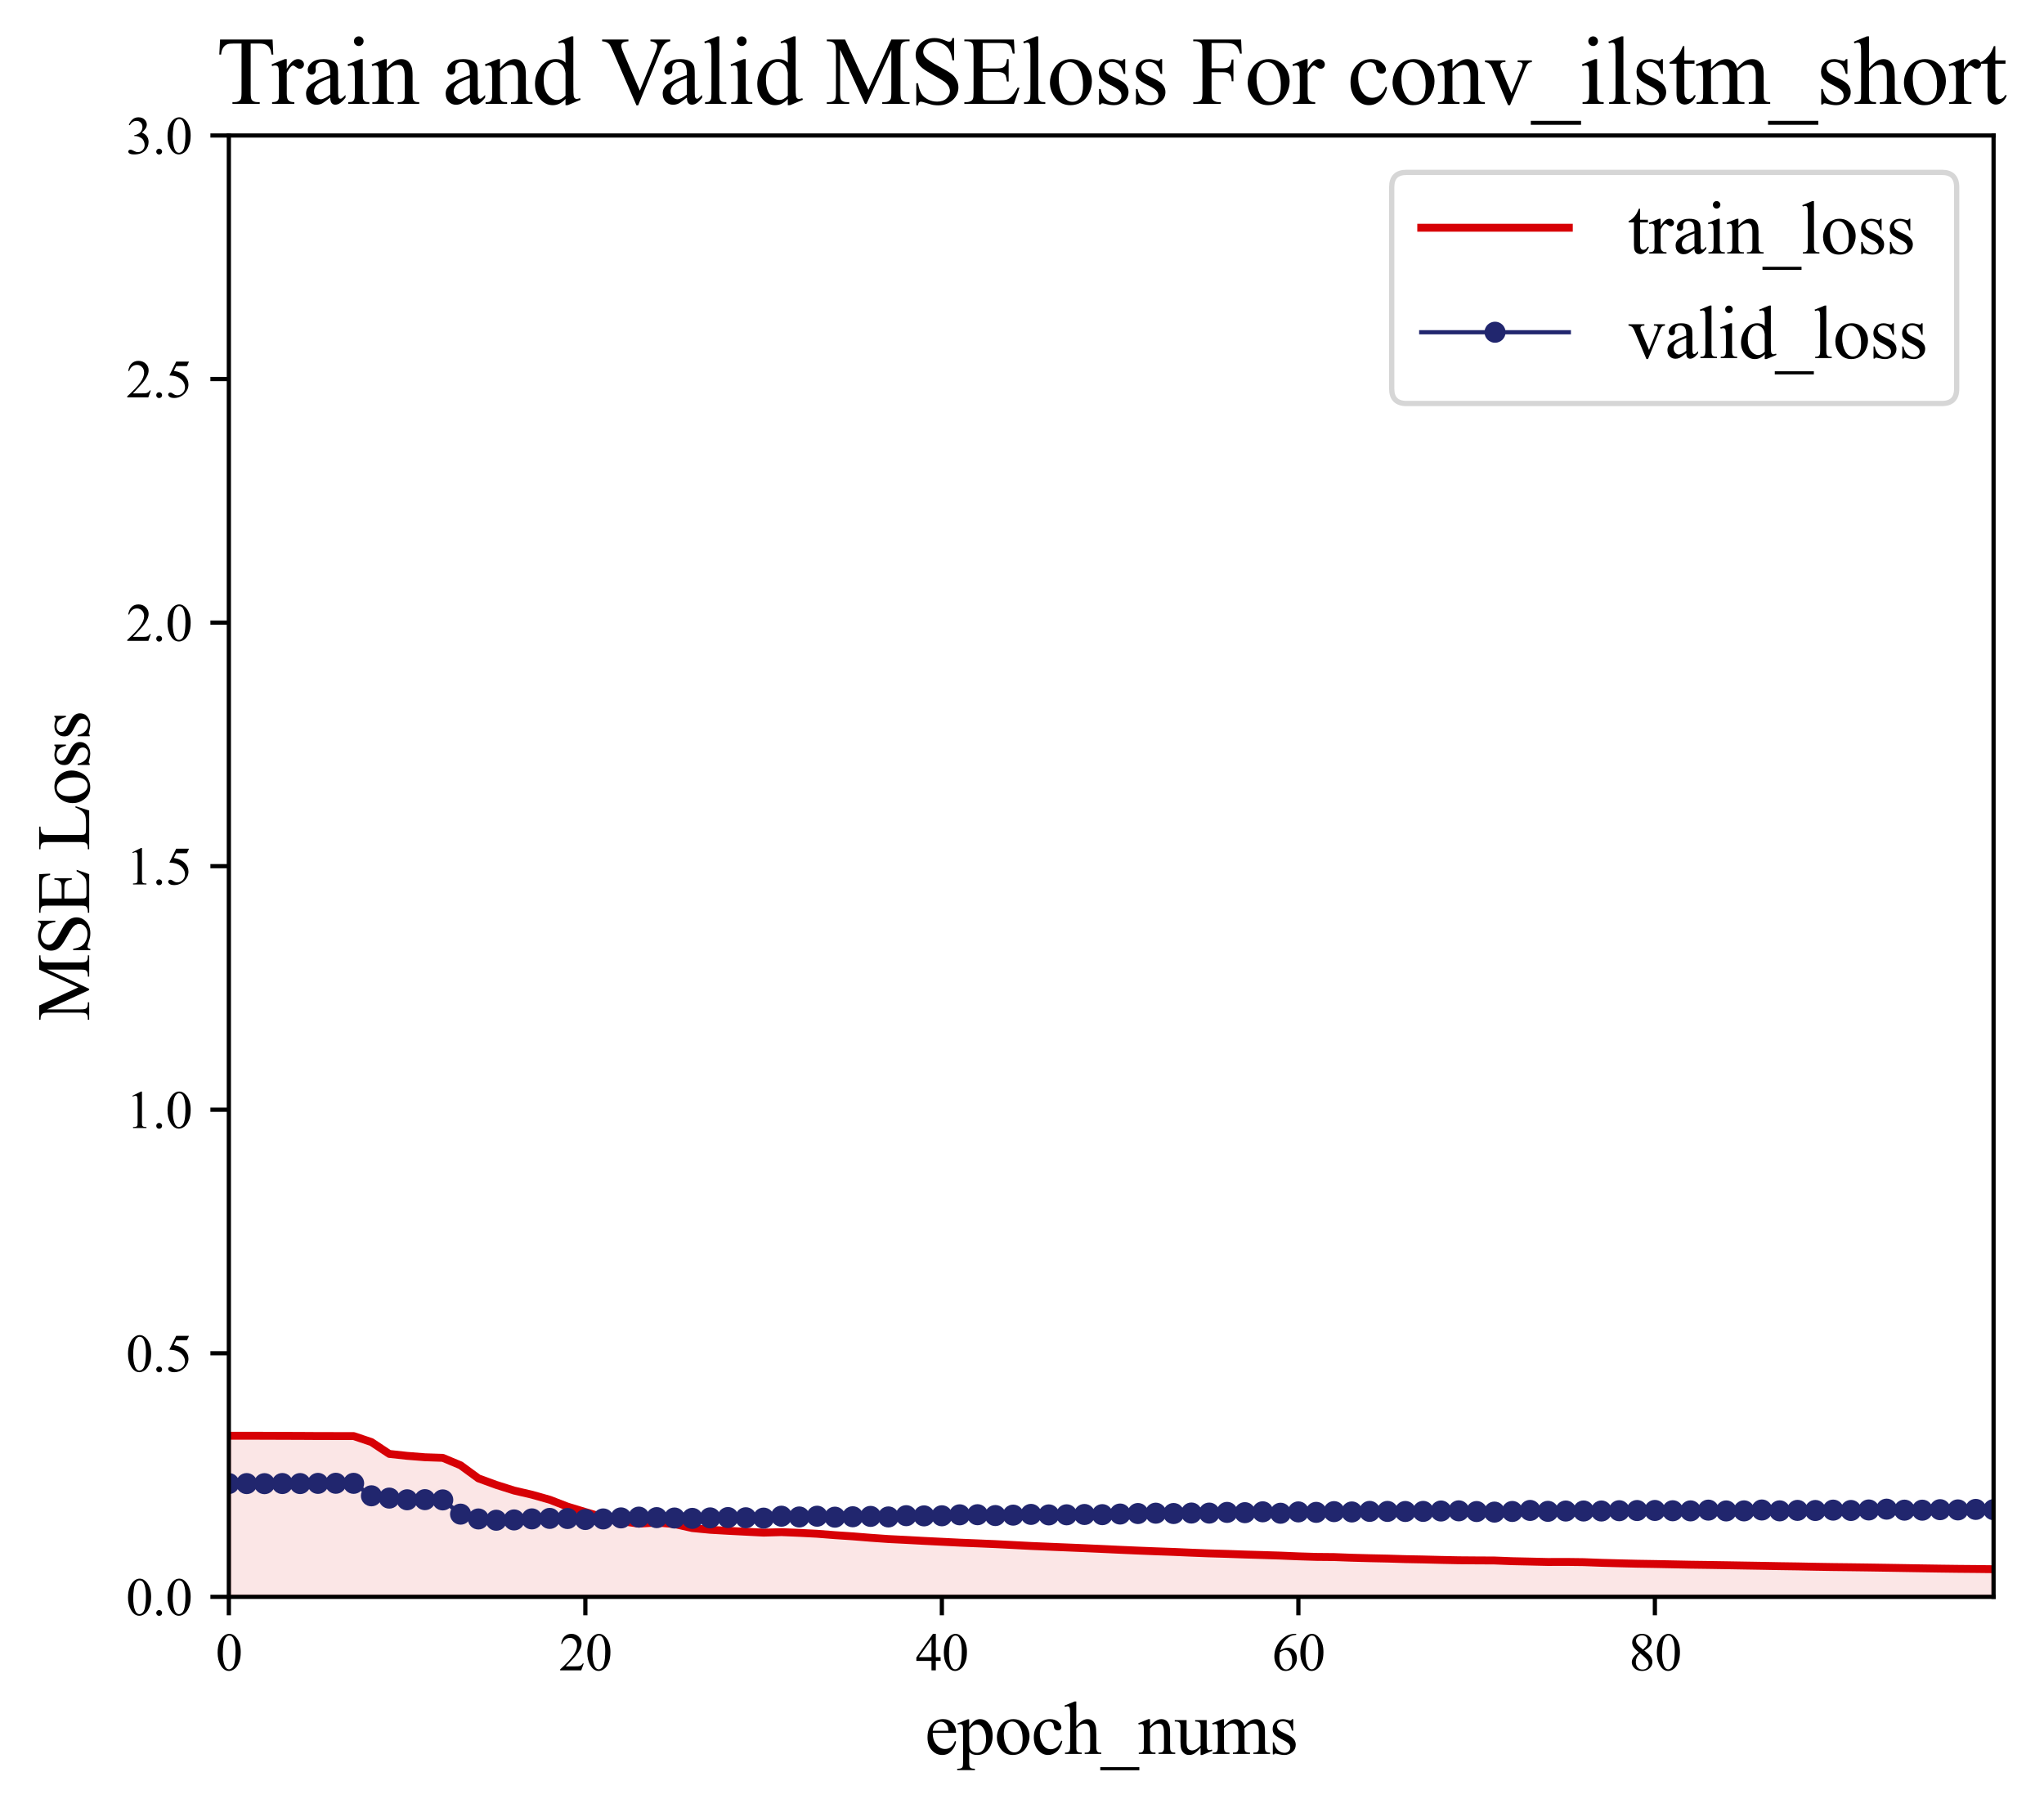 <?xml version="1.0" encoding="utf-8" standalone="no"?>
<!DOCTYPE svg PUBLIC "-//W3C//DTD SVG 1.1//EN"
  "http://www.w3.org/Graphics/SVG/1.1/DTD/svg11.dtd">
<svg xmlns:xlink="http://www.w3.org/1999/xlink" width="387.784pt" height="342.924pt" viewBox="0 0 387.784 342.924" xmlns="http://www.w3.org/2000/svg" version="1.1">
 <defs>
  <style type="text/css">*{stroke-linejoin: round; stroke-linecap: butt}</style>
 </defs>
 <g id="figure_1">
  <g id="patch_1">
   <path d="M 0 342.924 
L 387.784 342.924 
L 387.784 0 
L 0 0 
z
" style="fill: #ffffff"/>
  </g>
  <g id="axes_1">
   <g id="patch_2">
    <path d="M 43.416 302.899 
L 378.216 302.899 
L 378.216 25.699 
L 43.416 25.699 
z
" style="fill: #ffffff"/>
   </g>
   <g id="PolyCollection_1">
    <defs>
     <path id="m33c2ff33ad" d="M 43.416 -40.025 
L 43.416 -70.582 
L 46.798 -70.579 
L 50.18 -70.575 
L 53.561 -70.56 
L 56.943 -70.55 
L 60.325 -70.528 
L 63.707 -70.523 
L 67.089 -70.52 
L 70.47 -69.381 
L 73.852 -67.134 
L 77.234 -66.768 
L 80.616 -66.502 
L 83.998 -66.388 
L 87.38 -64.973 
L 90.761 -62.495 
L 94.143 -61.259 
L 97.525 -60.185 
L 100.907 -59.401 
L 104.289 -58.445 
L 107.67 -57.136 
L 111.052 -56.108 
L 114.434 -55.114 
L 117.816 -54.39 
L 121.198 -53.902 
L 124.58 -54.12 
L 127.961 -53.825 
L 131.343 -53.067 
L 134.725 -52.743 
L 138.107 -52.548 
L 141.489 -52.374 
L 144.87 -52.202 
L 148.252 -52.298 
L 151.634 -52.159 
L 155.016 -51.988 
L 158.398 -51.723 
L 161.78 -51.499 
L 165.161 -51.227 
L 168.543 -50.987 
L 171.925 -50.817 
L 175.307 -50.635 
L 178.689 -50.468 
L 182.07 -50.302 
L 185.452 -50.166 
L 188.834 -50.021 
L 192.216 -49.85 
L 195.598 -49.673 
L 198.98 -49.532 
L 202.361 -49.394 
L 205.743 -49.253 
L 209.125 -49.103 
L 212.507 -48.944 
L 215.889 -48.795 
L 219.27 -48.663 
L 222.652 -48.543 
L 226.034 -48.396 
L 229.416 -48.264 
L 232.798 -48.168 
L 236.18 -48.05 
L 239.561 -47.952 
L 242.943 -47.845 
L 246.325 -47.704 
L 249.707 -47.598 
L 253.089 -47.567 
L 256.47 -47.439 
L 259.852 -47.35 
L 263.234 -47.28 
L 266.616 -47.175 
L 269.998 -47.111 
L 273.38 -47.028 
L 276.761 -46.96 
L 280.143 -46.934 
L 283.525 -46.916 
L 286.907 -46.785 
L 290.289 -46.713 
L 293.67 -46.634 
L 297.052 -46.646 
L 300.434 -46.604 
L 303.816 -46.475 
L 307.198 -46.384 
L 310.58 -46.305 
L 313.961 -46.25 
L 317.343 -46.186 
L 320.725 -46.118 
L 324.107 -46.073 
L 327.489 -46.02 
L 330.87 -45.962 
L 334.252 -45.907 
L 337.634 -45.843 
L 341.016 -45.795 
L 344.398 -45.728 
L 347.78 -45.674 
L 351.161 -45.636 
L 354.543 -45.589 
L 357.925 -45.538 
L 361.307 -45.483 
L 364.689 -45.427 
L 368.07 -45.377 
L 371.452 -45.333 
L 374.834 -45.303 
L 378.216 -45.264 
L 378.216 -40.025 
L 378.216 -40.025 
L 374.834 -40.025 
L 371.452 -40.025 
L 368.07 -40.025 
L 364.689 -40.025 
L 361.307 -40.025 
L 357.925 -40.025 
L 354.543 -40.025 
L 351.161 -40.025 
L 347.78 -40.025 
L 344.398 -40.025 
L 341.016 -40.025 
L 337.634 -40.025 
L 334.252 -40.025 
L 330.87 -40.025 
L 327.489 -40.025 
L 324.107 -40.025 
L 320.725 -40.025 
L 317.343 -40.025 
L 313.961 -40.025 
L 310.58 -40.025 
L 307.198 -40.025 
L 303.816 -40.025 
L 300.434 -40.025 
L 297.052 -40.025 
L 293.67 -40.025 
L 290.289 -40.025 
L 286.907 -40.025 
L 283.525 -40.025 
L 280.143 -40.025 
L 276.761 -40.025 
L 273.38 -40.025 
L 269.998 -40.025 
L 266.616 -40.025 
L 263.234 -40.025 
L 259.852 -40.025 
L 256.47 -40.025 
L 253.089 -40.025 
L 249.707 -40.025 
L 246.325 -40.025 
L 242.943 -40.025 
L 239.561 -40.025 
L 236.18 -40.025 
L 232.798 -40.025 
L 229.416 -40.025 
L 226.034 -40.025 
L 222.652 -40.025 
L 219.27 -40.025 
L 215.889 -40.025 
L 212.507 -40.025 
L 209.125 -40.025 
L 205.743 -40.025 
L 202.361 -40.025 
L 198.98 -40.025 
L 195.598 -40.025 
L 192.216 -40.025 
L 188.834 -40.025 
L 185.452 -40.025 
L 182.07 -40.025 
L 178.689 -40.025 
L 175.307 -40.025 
L 171.925 -40.025 
L 168.543 -40.025 
L 165.161 -40.025 
L 161.78 -40.025 
L 158.398 -40.025 
L 155.016 -40.025 
L 151.634 -40.025 
L 148.252 -40.025 
L 144.87 -40.025 
L 141.489 -40.025 
L 138.107 -40.025 
L 134.725 -40.025 
L 131.343 -40.025 
L 127.961 -40.025 
L 124.58 -40.025 
L 121.198 -40.025 
L 117.816 -40.025 
L 114.434 -40.025 
L 111.052 -40.025 
L 107.67 -40.025 
L 104.289 -40.025 
L 100.907 -40.025 
L 97.525 -40.025 
L 94.143 -40.025 
L 90.761 -40.025 
L 87.38 -40.025 
L 83.998 -40.025 
L 80.616 -40.025 
L 77.234 -40.025 
L 73.852 -40.025 
L 70.47 -40.025 
L 67.089 -40.025 
L 63.707 -40.025 
L 60.325 -40.025 
L 56.943 -40.025 
L 53.561 -40.025 
L 50.18 -40.025 
L 46.798 -40.025 
L 43.416 -40.025 
z
" style="stroke: #d70005; stroke-opacity: 0.1"/>
    </defs>
    <g clip-path="url(#pdba75ee587)">
     <use xlink:href="#m33c2ff33ad" x="0" y="342.924" style="fill: #d70005; fill-opacity: 0.1; stroke: #d70005; stroke-opacity: 0.1"/>
    </g>
   </g>
   <g id="matplotlib.axis_1">
    <g id="xtick_1">
     <g id="line2d_1">
      <defs>
       <path id="m67297533e6" d="M 0 0 
L 0 3.5 
" style="stroke: #000000; stroke-width: 0.8"/>
      </defs>
      <g>
       <use xlink:href="#m67297533e6" x="43.416" y="302.899" style="stroke: #000000; stroke-width: 0.8"/>
      </g>
     </g>
     <g id="text_1">
      <!-- 0 -->
      <g transform="translate(40.916 316.842) scale(0.1 -0.1)">
       <defs>
        <path id="TimesNewRomanPSMT-30" d="M 231 2094 
Q 231 2819 450 3342 
Q 669 3866 1031 4122 
Q 1313 4325 1613 4325 
Q 2100 4325 2488 3828 
Q 2972 3213 2972 2159 
Q 2972 1422 2759 906 
Q 2547 391 2217 158 
Q 1888 -75 1581 -75 
Q 975 -75 572 641 
Q 231 1244 231 2094 
z
M 844 2016 
Q 844 1141 1059 588 
Q 1238 122 1591 122 
Q 1759 122 1940 273 
Q 2122 425 2216 781 
Q 2359 1319 2359 2297 
Q 2359 3022 2209 3506 
Q 2097 3866 1919 4016 
Q 1791 4119 1609 4119 
Q 1397 4119 1231 3928 
Q 1006 3669 925 3112 
Q 844 2556 844 2016 
z
" transform="scale(0.016)"/>
       </defs>
       <use xlink:href="#TimesNewRomanPSMT-30"/>
      </g>
     </g>
    </g>
    <g id="xtick_2">
     <g id="line2d_2">
      <g>
       <use xlink:href="#m67297533e6" x="111.052" y="302.899" style="stroke: #000000; stroke-width: 0.8"/>
      </g>
     </g>
     <g id="text_2">
      <!-- 20 -->
      <g transform="translate(106.052 316.842) scale(0.1 -0.1)">
       <defs>
        <path id="TimesNewRomanPSMT-32" d="M 2934 816 
L 2638 0 
L 138 0 
L 138 116 
Q 1241 1122 1691 1759 
Q 2141 2397 2141 2925 
Q 2141 3328 1894 3587 
Q 1647 3847 1303 3847 
Q 991 3847 742 3664 
Q 494 3481 375 3128 
L 259 3128 
Q 338 3706 661 4015 
Q 984 4325 1469 4325 
Q 1984 4325 2329 3994 
Q 2675 3663 2675 3213 
Q 2675 2891 2525 2569 
Q 2294 2063 1775 1497 
Q 997 647 803 472 
L 1909 472 
Q 2247 472 2383 497 
Q 2519 522 2628 598 
Q 2738 675 2819 816 
L 2934 816 
z
" transform="scale(0.016)"/>
       </defs>
       <use xlink:href="#TimesNewRomanPSMT-32"/>
       <use xlink:href="#TimesNewRomanPSMT-30" x="50"/>
      </g>
     </g>
    </g>
    <g id="xtick_3">
     <g id="line2d_3">
      <g>
       <use xlink:href="#m67297533e6" x="178.689" y="302.899" style="stroke: #000000; stroke-width: 0.8"/>
      </g>
     </g>
     <g id="text_3">
      <!-- 40 -->
      <g transform="translate(173.689 316.842) scale(0.1 -0.1)">
       <defs>
        <path id="TimesNewRomanPSMT-34" d="M 2978 1563 
L 2978 1119 
L 2409 1119 
L 2409 0 
L 1894 0 
L 1894 1119 
L 100 1119 
L 100 1519 
L 2066 4325 
L 2409 4325 
L 2409 1563 
L 2978 1563 
z
M 1894 1563 
L 1894 3666 
L 406 1563 
L 1894 1563 
z
" transform="scale(0.016)"/>
       </defs>
       <use xlink:href="#TimesNewRomanPSMT-34"/>
       <use xlink:href="#TimesNewRomanPSMT-30" x="50"/>
      </g>
     </g>
    </g>
    <g id="xtick_4">
     <g id="line2d_4">
      <g>
       <use xlink:href="#m67297533e6" x="246.325" y="302.899" style="stroke: #000000; stroke-width: 0.8"/>
      </g>
     </g>
     <g id="text_4">
      <!-- 60 -->
      <g transform="translate(241.325 316.842) scale(0.1 -0.1)">
       <defs>
        <path id="TimesNewRomanPSMT-36" d="M 2869 4325 
L 2869 4209 
Q 2456 4169 2195 4045 
Q 1934 3922 1679 3669 
Q 1425 3416 1258 3105 
Q 1091 2794 978 2366 
Q 1428 2675 1881 2675 
Q 2316 2675 2634 2325 
Q 2953 1975 2953 1425 
Q 2953 894 2631 456 
Q 2244 -75 1606 -75 
Q 1172 -75 869 213 
Q 275 772 275 1663 
Q 275 2231 503 2743 
Q 731 3256 1154 3653 
Q 1578 4050 1965 4187 
Q 2353 4325 2688 4325 
L 2869 4325 
z
M 925 2138 
Q 869 1716 869 1456 
Q 869 1156 980 804 
Q 1091 453 1309 247 
Q 1469 100 1697 100 
Q 1969 100 2183 356 
Q 2397 613 2397 1088 
Q 2397 1622 2184 2012 
Q 1972 2403 1581 2403 
Q 1463 2403 1327 2353 
Q 1191 2303 925 2138 
z
" transform="scale(0.016)"/>
       </defs>
       <use xlink:href="#TimesNewRomanPSMT-36"/>
       <use xlink:href="#TimesNewRomanPSMT-30" x="50"/>
      </g>
     </g>
    </g>
    <g id="xtick_5">
     <g id="line2d_5">
      <g>
       <use xlink:href="#m67297533e6" x="313.961" y="302.899" style="stroke: #000000; stroke-width: 0.8"/>
      </g>
     </g>
     <g id="text_5">
      <!-- 80 -->
      <g transform="translate(308.961 316.842) scale(0.1 -0.1)">
       <defs>
        <path id="TimesNewRomanPSMT-38" d="M 1228 2134 
Q 725 2547 579 2797 
Q 434 3047 434 3316 
Q 434 3728 753 4026 
Q 1072 4325 1600 4325 
Q 2113 4325 2425 4047 
Q 2738 3769 2738 3413 
Q 2738 3175 2569 2928 
Q 2400 2681 1866 2347 
Q 2416 1922 2594 1678 
Q 2831 1359 2831 1006 
Q 2831 559 2490 242 
Q 2150 -75 1597 -75 
Q 994 -75 656 303 
Q 388 606 388 966 
Q 388 1247 577 1523 
Q 766 1800 1228 2134 
z
M 1719 2469 
Q 2094 2806 2194 3001 
Q 2294 3197 2294 3444 
Q 2294 3772 2109 3958 
Q 1925 4144 1606 4144 
Q 1288 4144 1088 3959 
Q 888 3775 888 3528 
Q 888 3366 970 3203 
Q 1053 3041 1206 2894 
L 1719 2469 
z
M 1375 2016 
Q 1116 1797 991 1539 
Q 866 1281 866 981 
Q 866 578 1086 336 
Q 1306 94 1647 94 
Q 1984 94 2187 284 
Q 2391 475 2391 747 
Q 2391 972 2272 1150 
Q 2050 1481 1375 2016 
z
" transform="scale(0.016)"/>
       </defs>
       <use xlink:href="#TimesNewRomanPSMT-38"/>
       <use xlink:href="#TimesNewRomanPSMT-30" x="50"/>
      </g>
     </g>
    </g>
    <g id="text_6">
     <!-- epoch_nums -->
     <g transform="translate(175.432 332.703) scale(0.14 -0.14)">
      <defs>
       <path id="TimesNewRomanPSMT-65" d="M 681 1784 
Q 678 1147 991 784 
Q 1303 422 1725 422 
Q 2006 422 2214 576 
Q 2422 731 2563 1106 
L 2659 1044 
Q 2594 616 2278 264 
Q 1963 -88 1488 -88 
Q 972 -88 605 314 
Q 238 716 238 1394 
Q 238 2128 614 2539 
Q 991 2950 1559 2950 
Q 2041 2950 2350 2633 
Q 2659 2316 2659 1784 
L 681 1784 
z
M 681 1966 
L 2006 1966 
Q 1991 2241 1941 2353 
Q 1863 2528 1708 2628 
Q 1553 2728 1384 2728 
Q 1125 2728 920 2526 
Q 716 2325 681 1966 
z
" transform="scale(0.016)"/>
       <path id="TimesNewRomanPSMT-70" d="M -6 2578 
L 875 2934 
L 994 2934 
L 994 2266 
Q 1216 2644 1439 2795 
Q 1663 2947 1909 2947 
Q 2341 2947 2628 2609 
Q 2981 2197 2981 1534 
Q 2981 794 2556 309 
Q 2206 -88 1675 -88 
Q 1444 -88 1275 -22 
Q 1150 25 994 166 
L 994 -706 
Q 994 -1000 1030 -1079 
Q 1066 -1159 1155 -1206 
Q 1244 -1253 1478 -1253 
L 1478 -1369 
L -22 -1369 
L -22 -1253 
L 56 -1253 
Q 228 -1256 350 -1188 
Q 409 -1153 442 -1076 
Q 475 -1000 475 -688 
L 475 2019 
Q 475 2297 450 2372 
Q 425 2447 370 2484 
Q 316 2522 222 2522 
Q 147 2522 31 2478 
L -6 2578 
z
M 994 2081 
L 994 1013 
Q 994 666 1022 556 
Q 1066 375 1236 237 
Q 1406 100 1666 100 
Q 1978 100 2172 344 
Q 2425 663 2425 1241 
Q 2425 1897 2138 2250 
Q 1938 2494 1663 2494 
Q 1513 2494 1366 2419 
Q 1253 2363 994 2081 
z
" transform="scale(0.016)"/>
       <path id="TimesNewRomanPSMT-6f" d="M 1600 2947 
Q 2250 2947 2644 2453 
Q 2978 2031 2978 1484 
Q 2978 1100 2793 706 
Q 2609 313 2286 112 
Q 1963 -88 1566 -88 
Q 919 -88 538 428 
Q 216 863 216 1403 
Q 216 1797 411 2186 
Q 606 2575 925 2761 
Q 1244 2947 1600 2947 
z
M 1503 2744 
Q 1338 2744 1170 2645 
Q 1003 2547 900 2300 
Q 797 2053 797 1666 
Q 797 1041 1045 587 
Q 1294 134 1700 134 
Q 2003 134 2200 384 
Q 2397 634 2397 1244 
Q 2397 2006 2069 2444 
Q 1847 2744 1503 2744 
z
" transform="scale(0.016)"/>
       <path id="TimesNewRomanPSMT-63" d="M 2631 1088 
Q 2516 522 2178 217 
Q 1841 -88 1431 -88 
Q 944 -88 581 321 
Q 219 731 219 1428 
Q 219 2103 620 2525 
Q 1022 2947 1584 2947 
Q 2006 2947 2278 2723 
Q 2550 2500 2550 2259 
Q 2550 2141 2473 2067 
Q 2397 1994 2259 1994 
Q 2075 1994 1981 2113 
Q 1928 2178 1911 2362 
Q 1894 2547 1784 2644 
Q 1675 2738 1481 2738 
Q 1169 2738 978 2506 
Q 725 2200 725 1697 
Q 725 1184 976 792 
Q 1228 400 1656 400 
Q 1963 400 2206 609 
Q 2378 753 2541 1131 
L 2631 1088 
z
" transform="scale(0.016)"/>
       <path id="TimesNewRomanPSMT-68" d="M 1041 4444 
L 1041 2350 
Q 1388 2731 1591 2839 
Q 1794 2947 1997 2947 
Q 2241 2947 2416 2812 
Q 2591 2678 2675 2391 
Q 2734 2191 2734 1659 
L 2734 647 
Q 2734 375 2778 275 
Q 2809 200 2884 156 
Q 2959 113 3159 113 
L 3159 0 
L 1753 0 
L 1753 113 
L 1819 113 
Q 2019 113 2097 173 
Q 2175 234 2206 353 
Q 2216 403 2216 647 
L 2216 1659 
Q 2216 2128 2167 2275 
Q 2119 2422 2012 2495 
Q 1906 2569 1756 2569 
Q 1603 2569 1437 2487 
Q 1272 2406 1041 2159 
L 1041 647 
Q 1041 353 1073 281 
Q 1106 209 1195 161 
Q 1284 113 1503 113 
L 1503 0 
L 84 0 
L 84 113 
Q 275 113 384 172 
Q 447 203 484 290 
Q 522 378 522 647 
L 522 3238 
Q 522 3728 498 3840 
Q 475 3953 426 3993 
Q 378 4034 297 4034 
Q 231 4034 84 3984 
L 41 4094 
L 897 4444 
L 1041 4444 
z
" transform="scale(0.016)"/>
       <path id="TimesNewRomanPSMT-5f" d="M 3256 -1381 
L -53 -1381 
L -53 -1119 
L 3256 -1119 
L 3256 -1381 
z
" transform="scale(0.016)"/>
       <path id="TimesNewRomanPSMT-6e" d="M 1034 2341 
Q 1538 2947 1994 2947 
Q 2228 2947 2397 2830 
Q 2566 2713 2666 2444 
Q 2734 2256 2734 1869 
L 2734 647 
Q 2734 375 2778 278 
Q 2813 200 2889 156 
Q 2966 113 3172 113 
L 3172 0 
L 1756 0 
L 1756 113 
L 1816 113 
Q 2016 113 2095 173 
Q 2175 234 2206 353 
Q 2219 400 2219 647 
L 2219 1819 
Q 2219 2209 2117 2386 
Q 2016 2563 1775 2563 
Q 1403 2563 1034 2156 
L 1034 647 
Q 1034 356 1069 288 
Q 1113 197 1189 155 
Q 1266 113 1500 113 
L 1500 0 
L 84 0 
L 84 113 
L 147 113 
Q 366 113 442 223 
Q 519 334 519 647 
L 519 1709 
Q 519 2225 495 2337 
Q 472 2450 423 2490 
Q 375 2531 294 2531 
Q 206 2531 84 2484 
L 38 2597 
L 900 2947 
L 1034 2947 
L 1034 2341 
z
" transform="scale(0.016)"/>
       <path id="TimesNewRomanPSMT-75" d="M 2709 2863 
L 2709 1128 
Q 2709 631 2732 520 
Q 2756 409 2807 365 
Q 2859 322 2928 322 
Q 3025 322 3147 375 
L 3191 266 
L 2334 -88 
L 2194 -88 
L 2194 519 
Q 1825 119 1631 15 
Q 1438 -88 1222 -88 
Q 981 -88 804 51 
Q 628 191 559 409 
Q 491 628 491 1028 
L 491 2306 
Q 491 2509 447 2587 
Q 403 2666 317 2708 
Q 231 2750 6 2747 
L 6 2863 
L 1009 2863 
L 1009 947 
Q 1009 547 1148 422 
Q 1288 297 1484 297 
Q 1619 297 1789 381 
Q 1959 466 2194 703 
L 2194 2325 
Q 2194 2569 2105 2655 
Q 2016 2741 1734 2747 
L 1734 2863 
L 2709 2863 
z
" transform="scale(0.016)"/>
       <path id="TimesNewRomanPSMT-6d" d="M 1050 2338 
Q 1363 2650 1419 2697 
Q 1559 2816 1721 2881 
Q 1884 2947 2044 2947 
Q 2313 2947 2506 2790 
Q 2700 2634 2766 2338 
Q 3088 2713 3309 2830 
Q 3531 2947 3766 2947 
Q 3994 2947 4170 2830 
Q 4347 2713 4450 2447 
Q 4519 2266 4519 1878 
L 4519 647 
Q 4519 378 4559 278 
Q 4591 209 4675 161 
Q 4759 113 4950 113 
L 4950 0 
L 3538 0 
L 3538 113 
L 3597 113 
Q 3781 113 3884 184 
Q 3956 234 3988 344 
Q 4000 397 4000 647 
L 4000 1878 
Q 4000 2228 3916 2372 
Q 3794 2572 3525 2572 
Q 3359 2572 3192 2489 
Q 3025 2406 2788 2181 
L 2781 2147 
L 2788 2013 
L 2788 647 
Q 2788 353 2820 281 
Q 2853 209 2943 161 
Q 3034 113 3253 113 
L 3253 0 
L 1806 0 
L 1806 113 
Q 2044 113 2133 169 
Q 2222 225 2256 338 
Q 2272 391 2272 647 
L 2272 1878 
Q 2272 2228 2169 2381 
Q 2031 2581 1784 2581 
Q 1616 2581 1450 2491 
Q 1191 2353 1050 2181 
L 1050 647 
Q 1050 366 1089 281 
Q 1128 197 1204 155 
Q 1281 113 1516 113 
L 1516 0 
L 100 0 
L 100 113 
Q 297 113 375 155 
Q 453 197 493 289 
Q 534 381 534 647 
L 534 1741 
Q 534 2213 506 2350 
Q 484 2453 437 2492 
Q 391 2531 309 2531 
Q 222 2531 100 2484 
L 53 2597 
L 916 2947 
L 1050 2947 
L 1050 2338 
z
" transform="scale(0.016)"/>
       <path id="TimesNewRomanPSMT-73" d="M 2050 2947 
L 2050 1972 
L 1947 1972 
Q 1828 2431 1642 2597 
Q 1456 2763 1169 2763 
Q 950 2763 815 2647 
Q 681 2531 681 2391 
Q 681 2216 781 2091 
Q 878 1963 1175 1819 
L 1631 1597 
Q 2266 1288 2266 781 
Q 2266 391 1970 151 
Q 1675 -88 1309 -88 
Q 1047 -88 709 6 
Q 606 38 541 38 
Q 469 38 428 -44 
L 325 -44 
L 325 978 
L 428 978 
Q 516 541 762 319 
Q 1009 97 1316 97 
Q 1531 97 1667 223 
Q 1803 350 1803 528 
Q 1803 744 1651 891 
Q 1500 1038 1047 1263 
Q 594 1488 453 1669 
Q 313 1847 313 2119 
Q 313 2472 555 2709 
Q 797 2947 1181 2947 
Q 1350 2947 1591 2875 
Q 1750 2828 1803 2828 
Q 1853 2828 1881 2850 
Q 1909 2872 1947 2947 
L 2050 2947 
z
" transform="scale(0.016)"/>
      </defs>
      <use xlink:href="#TimesNewRomanPSMT-65"/>
      <use xlink:href="#TimesNewRomanPSMT-70" x="44.385"/>
      <use xlink:href="#TimesNewRomanPSMT-6f" x="94.385"/>
      <use xlink:href="#TimesNewRomanPSMT-63" x="144.385"/>
      <use xlink:href="#TimesNewRomanPSMT-68" x="188.77"/>
      <use xlink:href="#TimesNewRomanPSMT-5f" x="238.77"/>
      <use xlink:href="#TimesNewRomanPSMT-6e" x="288.77"/>
      <use xlink:href="#TimesNewRomanPSMT-75" x="338.77"/>
      <use xlink:href="#TimesNewRomanPSMT-6d" x="388.77"/>
      <use xlink:href="#TimesNewRomanPSMT-73" x="466.553"/>
     </g>
    </g>
   </g>
   <g id="matplotlib.axis_2">
    <g id="ytick_1">
     <g id="line2d_6">
      <defs>
       <path id="md89ca469b8" d="M 0 0 
L -3.5 0 
" style="stroke: #000000; stroke-width: 0.8"/>
      </defs>
      <g>
       <use xlink:href="#md89ca469b8" x="43.416" y="302.899" style="stroke: #000000; stroke-width: 0.8"/>
      </g>
     </g>
     <g id="text_7">
      <!-- 0.0 -->
      <g transform="translate(23.916 306.371) scale(0.1 -0.1)">
       <defs>
        <path id="TimesNewRomanPSMT-2e" d="M 800 606 
Q 947 606 1047 504 
Q 1147 403 1147 259 
Q 1147 116 1045 14 
Q 944 -88 800 -88 
Q 656 -88 554 14 
Q 453 116 453 259 
Q 453 406 554 506 
Q 656 606 800 606 
z
" transform="scale(0.016)"/>
       </defs>
       <use xlink:href="#TimesNewRomanPSMT-30"/>
       <use xlink:href="#TimesNewRomanPSMT-2e" x="50"/>
       <use xlink:href="#TimesNewRomanPSMT-30" x="75"/>
      </g>
     </g>
    </g>
    <g id="ytick_2">
     <g id="line2d_7">
      <g>
       <use xlink:href="#md89ca469b8" x="43.416" y="256.699" style="stroke: #000000; stroke-width: 0.8"/>
      </g>
     </g>
     <g id="text_8">
      <!-- 0.5 -->
      <g transform="translate(23.916 260.171) scale(0.1 -0.1)">
       <defs>
        <path id="TimesNewRomanPSMT-35" d="M 2778 4238 
L 2534 3706 
L 1259 3706 
L 981 3138 
Q 1809 3016 2294 2522 
Q 2709 2097 2709 1522 
Q 2709 1188 2573 903 
Q 2438 619 2231 419 
Q 2025 219 1772 97 
Q 1413 -75 1034 -75 
Q 653 -75 479 54 
Q 306 184 306 341 
Q 306 428 378 495 
Q 450 563 559 563 
Q 641 563 702 538 
Q 763 513 909 409 
Q 1144 247 1384 247 
Q 1750 247 2026 523 
Q 2303 800 2303 1197 
Q 2303 1581 2056 1914 
Q 1809 2247 1375 2428 
Q 1034 2569 447 2591 
L 1259 4238 
L 2778 4238 
z
" transform="scale(0.016)"/>
       </defs>
       <use xlink:href="#TimesNewRomanPSMT-30"/>
       <use xlink:href="#TimesNewRomanPSMT-2e" x="50"/>
       <use xlink:href="#TimesNewRomanPSMT-35" x="75"/>
      </g>
     </g>
    </g>
    <g id="ytick_3">
     <g id="line2d_8">
      <g>
       <use xlink:href="#md89ca469b8" x="43.416" y="210.499" style="stroke: #000000; stroke-width: 0.8"/>
      </g>
     </g>
     <g id="text_9">
      <!-- 1.0 -->
      <g transform="translate(23.916 213.971) scale(0.1 -0.1)">
       <defs>
        <path id="TimesNewRomanPSMT-31" d="M 750 3822 
L 1781 4325 
L 1884 4325 
L 1884 747 
Q 1884 391 1914 303 
Q 1944 216 2037 169 
Q 2131 122 2419 116 
L 2419 0 
L 825 0 
L 825 116 
Q 1125 122 1212 167 
Q 1300 213 1334 289 
Q 1369 366 1369 747 
L 1369 3034 
Q 1369 3497 1338 3628 
Q 1316 3728 1258 3775 
Q 1200 3822 1119 3822 
Q 1003 3822 797 3725 
L 750 3822 
z
" transform="scale(0.016)"/>
       </defs>
       <use xlink:href="#TimesNewRomanPSMT-31"/>
       <use xlink:href="#TimesNewRomanPSMT-2e" x="50"/>
       <use xlink:href="#TimesNewRomanPSMT-30" x="75"/>
      </g>
     </g>
    </g>
    <g id="ytick_4">
     <g id="line2d_9">
      <g>
       <use xlink:href="#md89ca469b8" x="43.416" y="164.299" style="stroke: #000000; stroke-width: 0.8"/>
      </g>
     </g>
     <g id="text_10">
      <!-- 1.5 -->
      <g transform="translate(23.916 167.771) scale(0.1 -0.1)">
       <use xlink:href="#TimesNewRomanPSMT-31"/>
       <use xlink:href="#TimesNewRomanPSMT-2e" x="50"/>
       <use xlink:href="#TimesNewRomanPSMT-35" x="75"/>
      </g>
     </g>
    </g>
    <g id="ytick_5">
     <g id="line2d_10">
      <g>
       <use xlink:href="#md89ca469b8" x="43.416" y="118.099" style="stroke: #000000; stroke-width: 0.8"/>
      </g>
     </g>
     <g id="text_11">
      <!-- 2.0 -->
      <g transform="translate(23.916 121.571) scale(0.1 -0.1)">
       <use xlink:href="#TimesNewRomanPSMT-32"/>
       <use xlink:href="#TimesNewRomanPSMT-2e" x="50"/>
       <use xlink:href="#TimesNewRomanPSMT-30" x="75"/>
      </g>
     </g>
    </g>
    <g id="ytick_6">
     <g id="line2d_11">
      <g>
       <use xlink:href="#md89ca469b8" x="43.416" y="71.899" style="stroke: #000000; stroke-width: 0.8"/>
      </g>
     </g>
     <g id="text_12">
      <!-- 2.5 -->
      <g transform="translate(23.916 75.371) scale(0.1 -0.1)">
       <use xlink:href="#TimesNewRomanPSMT-32"/>
       <use xlink:href="#TimesNewRomanPSMT-2e" x="50"/>
       <use xlink:href="#TimesNewRomanPSMT-35" x="75"/>
      </g>
     </g>
    </g>
    <g id="ytick_7">
     <g id="line2d_12">
      <g>
       <use xlink:href="#md89ca469b8" x="43.416" y="25.699" style="stroke: #000000; stroke-width: 0.8"/>
      </g>
     </g>
     <g id="text_13">
      <!-- 3.0 -->
      <g transform="translate(23.916 29.171) scale(0.1 -0.1)">
       <defs>
        <path id="TimesNewRomanPSMT-33" d="M 325 3431 
Q 506 3859 782 4092 
Q 1059 4325 1472 4325 
Q 1981 4325 2253 3994 
Q 2459 3747 2459 3466 
Q 2459 3003 1878 2509 
Q 2269 2356 2469 2072 
Q 2669 1788 2669 1403 
Q 2669 853 2319 450 
Q 1863 -75 997 -75 
Q 569 -75 414 31 
Q 259 138 259 259 
Q 259 350 332 419 
Q 406 488 509 488 
Q 588 488 669 463 
Q 722 447 909 348 
Q 1097 250 1169 231 
Q 1284 197 1416 197 
Q 1734 197 1970 444 
Q 2206 691 2206 1028 
Q 2206 1275 2097 1509 
Q 2016 1684 1919 1775 
Q 1784 1900 1550 2001 
Q 1316 2103 1072 2103 
L 972 2103 
L 972 2197 
Q 1219 2228 1467 2375 
Q 1716 2522 1828 2728 
Q 1941 2934 1941 3181 
Q 1941 3503 1739 3701 
Q 1538 3900 1238 3900 
Q 753 3900 428 3381 
L 325 3431 
z
" transform="scale(0.016)"/>
       </defs>
       <use xlink:href="#TimesNewRomanPSMT-33"/>
       <use xlink:href="#TimesNewRomanPSMT-2e" x="50"/>
       <use xlink:href="#TimesNewRomanPSMT-30" x="75"/>
      </g>
     </g>
    </g>
    <g id="text_14">
     <!-- MSE Loss -->
     <g transform="translate(16.921 193.666) rotate(-90) scale(0.14 -0.14)">
      <defs>
       <path id="TimesNewRomanPSMT-4d" d="M 2619 0 
L 981 3566 
L 981 734 
Q 981 344 1066 247 
Q 1181 116 1431 116 
L 1581 116 
L 1581 0 
L 106 0 
L 106 116 
L 256 116 
Q 525 116 638 278 
Q 706 378 706 734 
L 706 3503 
Q 706 3784 644 3909 
Q 600 4000 483 4061 
Q 366 4122 106 4122 
L 106 4238 
L 1306 4238 
L 2844 922 
L 4356 4238 
L 5556 4238 
L 5556 4122 
L 5409 4122 
Q 5138 4122 5025 3959 
Q 4956 3859 4956 3503 
L 4956 734 
Q 4956 344 5044 247 
Q 5159 116 5409 116 
L 5556 116 
L 5556 0 
L 3756 0 
L 3756 116 
L 3906 116 
Q 4178 116 4288 278 
Q 4356 378 4356 734 
L 4356 3566 
L 2722 0 
L 2619 0 
z
" transform="scale(0.016)"/>
       <path id="TimesNewRomanPSMT-53" d="M 2934 4334 
L 2934 2869 
L 2819 2869 
Q 2763 3291 2617 3541 
Q 2472 3791 2203 3937 
Q 1934 4084 1647 4084 
Q 1322 4084 1109 3886 
Q 897 3688 897 3434 
Q 897 3241 1031 3081 
Q 1225 2847 1953 2456 
Q 2547 2138 2764 1967 
Q 2981 1797 3098 1565 
Q 3216 1334 3216 1081 
Q 3216 600 2842 251 
Q 2469 -97 1881 -97 
Q 1697 -97 1534 -69 
Q 1438 -53 1133 45 
Q 828 144 747 144 
Q 669 144 623 97 
Q 578 50 556 -97 
L 441 -97 
L 441 1356 
L 556 1356 
Q 638 900 775 673 
Q 913 447 1195 297 
Q 1478 147 1816 147 
Q 2206 147 2432 353 
Q 2659 559 2659 841 
Q 2659 997 2573 1156 
Q 2488 1316 2306 1453 
Q 2184 1547 1640 1851 
Q 1097 2156 867 2337 
Q 638 2519 519 2737 
Q 400 2956 400 3219 
Q 400 3675 750 4004 
Q 1100 4334 1641 4334 
Q 1978 4334 2356 4169 
Q 2531 4091 2603 4091 
Q 2684 4091 2736 4139 
Q 2788 4188 2819 4334 
L 2934 4334 
z
" transform="scale(0.016)"/>
       <path id="TimesNewRomanPSMT-45" d="M 1338 4006 
L 1338 2331 
L 2269 2331 
Q 2631 2331 2753 2441 
Q 2916 2584 2934 2947 
L 3050 2947 
L 3050 1472 
L 2934 1472 
Q 2891 1781 2847 1869 
Q 2791 1978 2662 2040 
Q 2534 2103 2269 2103 
L 1338 2103 
L 1338 706 
Q 1338 425 1363 364 
Q 1388 303 1450 267 
Q 1513 231 1688 231 
L 2406 231 
Q 2766 231 2928 281 
Q 3091 331 3241 478 
Q 3434 672 3638 1063 
L 3763 1063 
L 3397 0 
L 131 0 
L 131 116 
L 281 116 
Q 431 116 566 188 
Q 666 238 702 338 
Q 738 438 738 747 
L 738 3500 
Q 738 3903 656 3997 
Q 544 4122 281 4122 
L 131 4122 
L 131 4238 
L 3397 4238 
L 3444 3309 
L 3322 3309 
Q 3256 3644 3176 3769 
Q 3097 3894 2941 3959 
Q 2816 4006 2500 4006 
L 1338 4006 
z
" transform="scale(0.016)"/>
       <path id="TimesNewRomanPSMT-20" transform="scale(0.016)"/>
       <path id="TimesNewRomanPSMT-4c" d="M 3669 1172 
L 3772 1150 
L 3409 0 
L 128 0 
L 128 116 
L 288 116 
Q 556 116 672 291 
Q 738 391 738 753 
L 738 3488 
Q 738 3884 650 3984 
Q 528 4122 288 4122 
L 128 4122 
L 128 4238 
L 2047 4238 
L 2047 4122 
Q 1709 4125 1573 4059 
Q 1438 3994 1388 3894 
Q 1338 3794 1338 3416 
L 1338 753 
Q 1338 494 1388 397 
Q 1425 331 1503 300 
Q 1581 269 1991 269 
L 2300 269 
Q 2788 269 2984 341 
Q 3181 413 3343 595 
Q 3506 778 3669 1172 
z
" transform="scale(0.016)"/>
      </defs>
      <use xlink:href="#TimesNewRomanPSMT-4d"/>
      <use xlink:href="#TimesNewRomanPSMT-53" x="88.916"/>
      <use xlink:href="#TimesNewRomanPSMT-45" x="144.531"/>
      <use xlink:href="#TimesNewRomanPSMT-20" x="205.615"/>
      <use xlink:href="#TimesNewRomanPSMT-4c" x="230.615"/>
      <use xlink:href="#TimesNewRomanPSMT-6f" x="291.699"/>
      <use xlink:href="#TimesNewRomanPSMT-73" x="341.699"/>
      <use xlink:href="#TimesNewRomanPSMT-73" x="380.615"/>
     </g>
    </g>
   </g>
   <g id="line2d_13">
    <path d="M 43.416 272.342 
L 46.798 272.345 
L 50.18 272.349 
L 53.561 272.364 
L 56.943 272.374 
L 60.325 272.396 
L 63.707 272.401 
L 67.089 272.403 
L 70.47 273.543 
L 73.852 275.789 
L 77.234 276.156 
L 80.616 276.422 
L 83.998 276.536 
L 87.38 277.951 
L 90.761 280.428 
L 94.143 281.664 
L 97.525 282.738 
L 100.907 283.523 
L 104.289 284.479 
L 107.67 285.787 
L 111.052 286.816 
L 114.434 287.81 
L 117.816 288.534 
L 121.198 289.022 
L 124.58 288.804 
L 127.961 289.099 
L 131.343 289.857 
L 134.725 290.181 
L 138.107 290.376 
L 141.489 290.55 
L 144.87 290.722 
L 148.252 290.626 
L 151.634 290.764 
L 155.016 290.936 
L 158.398 291.201 
L 161.78 291.425 
L 165.161 291.697 
L 168.543 291.937 
L 171.925 292.106 
L 175.307 292.289 
L 178.689 292.456 
L 182.07 292.622 
L 185.452 292.758 
L 188.834 292.902 
L 192.216 293.073 
L 195.598 293.25 
L 198.98 293.392 
L 202.361 293.53 
L 205.743 293.671 
L 209.125 293.821 
L 212.507 293.98 
L 215.889 294.129 
L 219.27 294.261 
L 222.652 294.381 
L 226.034 294.527 
L 229.416 294.659 
L 232.798 294.756 
L 236.18 294.873 
L 239.561 294.972 
L 242.943 295.079 
L 246.325 295.22 
L 249.707 295.325 
L 253.089 295.357 
L 256.47 295.484 
L 259.852 295.574 
L 263.234 295.644 
L 266.616 295.748 
L 269.998 295.812 
L 273.38 295.896 
L 276.761 295.964 
L 280.143 295.99 
L 283.525 296.007 
L 286.907 296.139 
L 290.289 296.211 
L 293.67 296.29 
L 297.052 296.278 
L 300.434 296.32 
L 303.816 296.448 
L 307.198 296.539 
L 310.58 296.619 
L 313.961 296.673 
L 317.343 296.738 
L 320.725 296.805 
L 324.107 296.851 
L 327.489 296.904 
L 330.87 296.962 
L 334.252 297.017 
L 337.634 297.081 
L 341.016 297.129 
L 344.398 297.196 
L 347.78 297.25 
L 351.161 297.288 
L 354.543 297.334 
L 357.925 297.386 
L 361.307 297.441 
L 364.689 297.496 
L 368.07 297.547 
L 371.452 297.591 
L 374.834 297.621 
L 378.216 297.66 
" clip-path="url(#pdba75ee587)" style="fill: none; stroke: #d70005; stroke-width: 1.5; stroke-linecap: square"/>
   </g>
   <g id="line2d_14">
    <path d="M 43.416 281.41 
L 46.798 281.418 
L 50.18 281.433 
L 53.561 281.407 
L 56.943 281.413 
L 60.325 281.379 
L 63.707 281.359 
L 67.089 281.37 
L 70.47 283.737 
L 73.852 284.171 
L 77.234 284.49 
L 80.616 284.465 
L 83.998 284.515 
L 87.38 287.214 
L 90.761 288.127 
L 94.143 288.37 
L 97.525 288.313 
L 100.907 288.113 
L 104.289 288.023 
L 107.67 288.043 
L 111.052 288.231 
L 114.434 288.123 
L 117.816 287.928 
L 121.198 287.781 
L 124.58 287.875 
L 127.961 287.95 
L 131.343 288.019 
L 134.725 287.925 
L 138.107 287.862 
L 141.489 287.9 
L 144.87 287.971 
L 148.252 287.607 
L 151.634 287.752 
L 155.016 287.608 
L 158.398 287.789 
L 161.78 287.711 
L 165.161 287.642 
L 168.543 287.746 
L 171.925 287.507 
L 175.307 287.546 
L 178.689 287.525 
L 182.07 287.343 
L 185.452 287.322 
L 188.834 287.482 
L 192.216 287.404 
L 195.598 287.264 
L 198.98 287.358 
L 202.361 287.34 
L 205.743 287.28 
L 209.125 287.312 
L 212.507 287.195 
L 215.889 287.1 
L 219.27 287.034 
L 222.652 287.098 
L 226.034 287.006 
L 229.416 287.018 
L 232.798 286.883 
L 236.18 286.936 
L 239.561 286.772 
L 242.943 287.045 
L 246.325 286.79 
L 249.707 286.877 
L 253.089 286.739 
L 256.47 286.801 
L 259.852 286.692 
L 263.234 286.697 
L 266.616 286.711 
L 269.998 286.695 
L 273.38 286.622 
L 276.761 286.588 
L 280.143 286.721 
L 283.525 286.829 
L 286.907 286.708 
L 290.289 286.512 
L 293.67 286.683 
L 297.052 286.625 
L 300.434 286.618 
L 303.816 286.62 
L 307.198 286.564 
L 310.58 286.53 
L 313.961 286.515 
L 317.343 286.572 
L 320.725 286.595 
L 324.107 286.453 
L 327.489 286.606 
L 330.87 286.594 
L 334.252 286.428 
L 337.634 286.59 
L 341.016 286.502 
L 344.398 286.522 
L 347.78 286.454 
L 351.161 286.518 
L 354.543 286.422 
L 357.925 286.27 
L 361.307 286.458 
L 364.689 286.463 
L 368.07 286.367 
L 371.452 286.411 
L 374.834 286.316 
L 378.216 286.366 
" clip-path="url(#pdba75ee587)" style="fill: none; stroke: #21266e; stroke-width: 0.8; stroke-linecap: square"/>
    <defs>
     <path id="mdd4ac10d8f" d="M 0 1.5 
C 0.398 1.5 0.779 1.342 1.061 1.061 
C 1.342 0.779 1.5 0.398 1.5 0 
C 1.5 -0.398 1.342 -0.779 1.061 -1.061 
C 0.779 -1.342 0.398 -1.5 0 -1.5 
C -0.398 -1.5 -0.779 -1.342 -1.061 -1.061 
C -1.342 -0.779 -1.5 -0.398 -1.5 0 
C -1.5 0.398 -1.342 0.779 -1.061 1.061 
C -0.779 1.342 -0.398 1.5 0 1.5 
z
" style="stroke: #21266e"/>
    </defs>
    <g clip-path="url(#pdba75ee587)">
     <use xlink:href="#mdd4ac10d8f" x="43.416" y="281.41" style="fill: #21266e; stroke: #21266e"/>
     <use xlink:href="#mdd4ac10d8f" x="46.798" y="281.418" style="fill: #21266e; stroke: #21266e"/>
     <use xlink:href="#mdd4ac10d8f" x="50.18" y="281.433" style="fill: #21266e; stroke: #21266e"/>
     <use xlink:href="#mdd4ac10d8f" x="53.561" y="281.407" style="fill: #21266e; stroke: #21266e"/>
     <use xlink:href="#mdd4ac10d8f" x="56.943" y="281.413" style="fill: #21266e; stroke: #21266e"/>
     <use xlink:href="#mdd4ac10d8f" x="60.325" y="281.379" style="fill: #21266e; stroke: #21266e"/>
     <use xlink:href="#mdd4ac10d8f" x="63.707" y="281.359" style="fill: #21266e; stroke: #21266e"/>
     <use xlink:href="#mdd4ac10d8f" x="67.089" y="281.37" style="fill: #21266e; stroke: #21266e"/>
     <use xlink:href="#mdd4ac10d8f" x="70.47" y="283.737" style="fill: #21266e; stroke: #21266e"/>
     <use xlink:href="#mdd4ac10d8f" x="73.852" y="284.171" style="fill: #21266e; stroke: #21266e"/>
     <use xlink:href="#mdd4ac10d8f" x="77.234" y="284.49" style="fill: #21266e; stroke: #21266e"/>
     <use xlink:href="#mdd4ac10d8f" x="80.616" y="284.465" style="fill: #21266e; stroke: #21266e"/>
     <use xlink:href="#mdd4ac10d8f" x="83.998" y="284.515" style="fill: #21266e; stroke: #21266e"/>
     <use xlink:href="#mdd4ac10d8f" x="87.38" y="287.214" style="fill: #21266e; stroke: #21266e"/>
     <use xlink:href="#mdd4ac10d8f" x="90.761" y="288.127" style="fill: #21266e; stroke: #21266e"/>
     <use xlink:href="#mdd4ac10d8f" x="94.143" y="288.37" style="fill: #21266e; stroke: #21266e"/>
     <use xlink:href="#mdd4ac10d8f" x="97.525" y="288.313" style="fill: #21266e; stroke: #21266e"/>
     <use xlink:href="#mdd4ac10d8f" x="100.907" y="288.113" style="fill: #21266e; stroke: #21266e"/>
     <use xlink:href="#mdd4ac10d8f" x="104.289" y="288.023" style="fill: #21266e; stroke: #21266e"/>
     <use xlink:href="#mdd4ac10d8f" x="107.67" y="288.043" style="fill: #21266e; stroke: #21266e"/>
     <use xlink:href="#mdd4ac10d8f" x="111.052" y="288.231" style="fill: #21266e; stroke: #21266e"/>
     <use xlink:href="#mdd4ac10d8f" x="114.434" y="288.123" style="fill: #21266e; stroke: #21266e"/>
     <use xlink:href="#mdd4ac10d8f" x="117.816" y="287.928" style="fill: #21266e; stroke: #21266e"/>
     <use xlink:href="#mdd4ac10d8f" x="121.198" y="287.781" style="fill: #21266e; stroke: #21266e"/>
     <use xlink:href="#mdd4ac10d8f" x="124.58" y="287.875" style="fill: #21266e; stroke: #21266e"/>
     <use xlink:href="#mdd4ac10d8f" x="127.961" y="287.95" style="fill: #21266e; stroke: #21266e"/>
     <use xlink:href="#mdd4ac10d8f" x="131.343" y="288.019" style="fill: #21266e; stroke: #21266e"/>
     <use xlink:href="#mdd4ac10d8f" x="134.725" y="287.925" style="fill: #21266e; stroke: #21266e"/>
     <use xlink:href="#mdd4ac10d8f" x="138.107" y="287.862" style="fill: #21266e; stroke: #21266e"/>
     <use xlink:href="#mdd4ac10d8f" x="141.489" y="287.9" style="fill: #21266e; stroke: #21266e"/>
     <use xlink:href="#mdd4ac10d8f" x="144.87" y="287.971" style="fill: #21266e; stroke: #21266e"/>
     <use xlink:href="#mdd4ac10d8f" x="148.252" y="287.607" style="fill: #21266e; stroke: #21266e"/>
     <use xlink:href="#mdd4ac10d8f" x="151.634" y="287.752" style="fill: #21266e; stroke: #21266e"/>
     <use xlink:href="#mdd4ac10d8f" x="155.016" y="287.608" style="fill: #21266e; stroke: #21266e"/>
     <use xlink:href="#mdd4ac10d8f" x="158.398" y="287.789" style="fill: #21266e; stroke: #21266e"/>
     <use xlink:href="#mdd4ac10d8f" x="161.78" y="287.711" style="fill: #21266e; stroke: #21266e"/>
     <use xlink:href="#mdd4ac10d8f" x="165.161" y="287.642" style="fill: #21266e; stroke: #21266e"/>
     <use xlink:href="#mdd4ac10d8f" x="168.543" y="287.746" style="fill: #21266e; stroke: #21266e"/>
     <use xlink:href="#mdd4ac10d8f" x="171.925" y="287.507" style="fill: #21266e; stroke: #21266e"/>
     <use xlink:href="#mdd4ac10d8f" x="175.307" y="287.546" style="fill: #21266e; stroke: #21266e"/>
     <use xlink:href="#mdd4ac10d8f" x="178.689" y="287.525" style="fill: #21266e; stroke: #21266e"/>
     <use xlink:href="#mdd4ac10d8f" x="182.07" y="287.343" style="fill: #21266e; stroke: #21266e"/>
     <use xlink:href="#mdd4ac10d8f" x="185.452" y="287.322" style="fill: #21266e; stroke: #21266e"/>
     <use xlink:href="#mdd4ac10d8f" x="188.834" y="287.482" style="fill: #21266e; stroke: #21266e"/>
     <use xlink:href="#mdd4ac10d8f" x="192.216" y="287.404" style="fill: #21266e; stroke: #21266e"/>
     <use xlink:href="#mdd4ac10d8f" x="195.598" y="287.264" style="fill: #21266e; stroke: #21266e"/>
     <use xlink:href="#mdd4ac10d8f" x="198.98" y="287.358" style="fill: #21266e; stroke: #21266e"/>
     <use xlink:href="#mdd4ac10d8f" x="202.361" y="287.34" style="fill: #21266e; stroke: #21266e"/>
     <use xlink:href="#mdd4ac10d8f" x="205.743" y="287.28" style="fill: #21266e; stroke: #21266e"/>
     <use xlink:href="#mdd4ac10d8f" x="209.125" y="287.312" style="fill: #21266e; stroke: #21266e"/>
     <use xlink:href="#mdd4ac10d8f" x="212.507" y="287.195" style="fill: #21266e; stroke: #21266e"/>
     <use xlink:href="#mdd4ac10d8f" x="215.889" y="287.1" style="fill: #21266e; stroke: #21266e"/>
     <use xlink:href="#mdd4ac10d8f" x="219.27" y="287.034" style="fill: #21266e; stroke: #21266e"/>
     <use xlink:href="#mdd4ac10d8f" x="222.652" y="287.098" style="fill: #21266e; stroke: #21266e"/>
     <use xlink:href="#mdd4ac10d8f" x="226.034" y="287.006" style="fill: #21266e; stroke: #21266e"/>
     <use xlink:href="#mdd4ac10d8f" x="229.416" y="287.018" style="fill: #21266e; stroke: #21266e"/>
     <use xlink:href="#mdd4ac10d8f" x="232.798" y="286.883" style="fill: #21266e; stroke: #21266e"/>
     <use xlink:href="#mdd4ac10d8f" x="236.18" y="286.936" style="fill: #21266e; stroke: #21266e"/>
     <use xlink:href="#mdd4ac10d8f" x="239.561" y="286.772" style="fill: #21266e; stroke: #21266e"/>
     <use xlink:href="#mdd4ac10d8f" x="242.943" y="287.045" style="fill: #21266e; stroke: #21266e"/>
     <use xlink:href="#mdd4ac10d8f" x="246.325" y="286.79" style="fill: #21266e; stroke: #21266e"/>
     <use xlink:href="#mdd4ac10d8f" x="249.707" y="286.877" style="fill: #21266e; stroke: #21266e"/>
     <use xlink:href="#mdd4ac10d8f" x="253.089" y="286.739" style="fill: #21266e; stroke: #21266e"/>
     <use xlink:href="#mdd4ac10d8f" x="256.47" y="286.801" style="fill: #21266e; stroke: #21266e"/>
     <use xlink:href="#mdd4ac10d8f" x="259.852" y="286.692" style="fill: #21266e; stroke: #21266e"/>
     <use xlink:href="#mdd4ac10d8f" x="263.234" y="286.697" style="fill: #21266e; stroke: #21266e"/>
     <use xlink:href="#mdd4ac10d8f" x="266.616" y="286.711" style="fill: #21266e; stroke: #21266e"/>
     <use xlink:href="#mdd4ac10d8f" x="269.998" y="286.695" style="fill: #21266e; stroke: #21266e"/>
     <use xlink:href="#mdd4ac10d8f" x="273.38" y="286.622" style="fill: #21266e; stroke: #21266e"/>
     <use xlink:href="#mdd4ac10d8f" x="276.761" y="286.588" style="fill: #21266e; stroke: #21266e"/>
     <use xlink:href="#mdd4ac10d8f" x="280.143" y="286.721" style="fill: #21266e; stroke: #21266e"/>
     <use xlink:href="#mdd4ac10d8f" x="283.525" y="286.829" style="fill: #21266e; stroke: #21266e"/>
     <use xlink:href="#mdd4ac10d8f" x="286.907" y="286.708" style="fill: #21266e; stroke: #21266e"/>
     <use xlink:href="#mdd4ac10d8f" x="290.289" y="286.512" style="fill: #21266e; stroke: #21266e"/>
     <use xlink:href="#mdd4ac10d8f" x="293.67" y="286.683" style="fill: #21266e; stroke: #21266e"/>
     <use xlink:href="#mdd4ac10d8f" x="297.052" y="286.625" style="fill: #21266e; stroke: #21266e"/>
     <use xlink:href="#mdd4ac10d8f" x="300.434" y="286.618" style="fill: #21266e; stroke: #21266e"/>
     <use xlink:href="#mdd4ac10d8f" x="303.816" y="286.62" style="fill: #21266e; stroke: #21266e"/>
     <use xlink:href="#mdd4ac10d8f" x="307.198" y="286.564" style="fill: #21266e; stroke: #21266e"/>
     <use xlink:href="#mdd4ac10d8f" x="310.58" y="286.53" style="fill: #21266e; stroke: #21266e"/>
     <use xlink:href="#mdd4ac10d8f" x="313.961" y="286.515" style="fill: #21266e; stroke: #21266e"/>
     <use xlink:href="#mdd4ac10d8f" x="317.343" y="286.572" style="fill: #21266e; stroke: #21266e"/>
     <use xlink:href="#mdd4ac10d8f" x="320.725" y="286.595" style="fill: #21266e; stroke: #21266e"/>
     <use xlink:href="#mdd4ac10d8f" x="324.107" y="286.453" style="fill: #21266e; stroke: #21266e"/>
     <use xlink:href="#mdd4ac10d8f" x="327.489" y="286.606" style="fill: #21266e; stroke: #21266e"/>
     <use xlink:href="#mdd4ac10d8f" x="330.87" y="286.594" style="fill: #21266e; stroke: #21266e"/>
     <use xlink:href="#mdd4ac10d8f" x="334.252" y="286.428" style="fill: #21266e; stroke: #21266e"/>
     <use xlink:href="#mdd4ac10d8f" x="337.634" y="286.59" style="fill: #21266e; stroke: #21266e"/>
     <use xlink:href="#mdd4ac10d8f" x="341.016" y="286.502" style="fill: #21266e; stroke: #21266e"/>
     <use xlink:href="#mdd4ac10d8f" x="344.398" y="286.522" style="fill: #21266e; stroke: #21266e"/>
     <use xlink:href="#mdd4ac10d8f" x="347.78" y="286.454" style="fill: #21266e; stroke: #21266e"/>
     <use xlink:href="#mdd4ac10d8f" x="351.161" y="286.518" style="fill: #21266e; stroke: #21266e"/>
     <use xlink:href="#mdd4ac10d8f" x="354.543" y="286.422" style="fill: #21266e; stroke: #21266e"/>
     <use xlink:href="#mdd4ac10d8f" x="357.925" y="286.27" style="fill: #21266e; stroke: #21266e"/>
     <use xlink:href="#mdd4ac10d8f" x="361.307" y="286.458" style="fill: #21266e; stroke: #21266e"/>
     <use xlink:href="#mdd4ac10d8f" x="364.689" y="286.463" style="fill: #21266e; stroke: #21266e"/>
     <use xlink:href="#mdd4ac10d8f" x="368.07" y="286.367" style="fill: #21266e; stroke: #21266e"/>
     <use xlink:href="#mdd4ac10d8f" x="371.452" y="286.411" style="fill: #21266e; stroke: #21266e"/>
     <use xlink:href="#mdd4ac10d8f" x="374.834" y="286.316" style="fill: #21266e; stroke: #21266e"/>
     <use xlink:href="#mdd4ac10d8f" x="378.216" y="286.366" style="fill: #21266e; stroke: #21266e"/>
    </g>
   </g>
   <g id="patch_3">
    <path d="M 43.416 302.899 
L 43.416 25.699 
" style="fill: none; stroke: #000000; stroke-width: 0.8; stroke-linejoin: miter; stroke-linecap: square"/>
   </g>
   <g id="patch_4">
    <path d="M 378.216 302.899 
L 378.216 25.699 
" style="fill: none; stroke: #000000; stroke-width: 0.8; stroke-linejoin: miter; stroke-linecap: square"/>
   </g>
   <g id="patch_5">
    <path d="M 43.416 302.899 
L 378.216 302.899 
" style="fill: none; stroke: #000000; stroke-width: 0.8; stroke-linejoin: miter; stroke-linecap: square"/>
   </g>
   <g id="patch_6">
    <path d="M 43.416 25.699 
L 378.216 25.699 
" style="fill: none; stroke: #000000; stroke-width: 0.8; stroke-linejoin: miter; stroke-linecap: square"/>
   </g>
   <g id="text_15">
    <!-- Train and Valid MSEloss For conv_ilstm_short -->
    <g transform="translate(41.048 19.699) scale(0.18 -0.18)">
     <defs>
      <path id="TimesNewRomanPSMT-54" d="M 3703 4238 
L 3750 3244 
L 3631 3244 
Q 3597 3506 3538 3619 
Q 3441 3800 3280 3886 
Q 3119 3972 2856 3972 
L 2259 3972 
L 2259 734 
Q 2259 344 2344 247 
Q 2463 116 2709 116 
L 2856 116 
L 2856 0 
L 1059 0 
L 1059 116 
L 1209 116 
Q 1478 116 1591 278 
Q 1659 378 1659 734 
L 1659 3972 
L 1150 3972 
Q 853 3972 728 3928 
Q 566 3869 450 3700 
Q 334 3531 313 3244 
L 194 3244 
L 244 4238 
L 3703 4238 
z
" transform="scale(0.016)"/>
      <path id="TimesNewRomanPSMT-72" d="M 1038 2947 
L 1038 2303 
Q 1397 2947 1775 2947 
Q 1947 2947 2059 2842 
Q 2172 2738 2172 2600 
Q 2172 2478 2090 2393 
Q 2009 2309 1897 2309 
Q 1788 2309 1652 2417 
Q 1516 2525 1450 2525 
Q 1394 2525 1328 2463 
Q 1188 2334 1038 2041 
L 1038 669 
Q 1038 431 1097 309 
Q 1138 225 1241 169 
Q 1344 113 1538 113 
L 1538 0 
L 72 0 
L 72 113 
Q 291 113 397 181 
Q 475 231 506 341 
Q 522 394 522 644 
L 522 1753 
Q 522 2253 501 2348 
Q 481 2444 426 2487 
Q 372 2531 291 2531 
Q 194 2531 72 2484 
L 41 2597 
L 906 2947 
L 1038 2947 
z
" transform="scale(0.016)"/>
      <path id="TimesNewRomanPSMT-61" d="M 1822 413 
Q 1381 72 1269 19 
Q 1100 -59 909 -59 
Q 613 -59 420 144 
Q 228 347 228 678 
Q 228 888 322 1041 
Q 450 1253 767 1440 
Q 1084 1628 1822 1897 
L 1822 2009 
Q 1822 2438 1686 2597 
Q 1550 2756 1291 2756 
Q 1094 2756 978 2650 
Q 859 2544 859 2406 
L 866 2225 
Q 866 2081 792 2003 
Q 719 1925 600 1925 
Q 484 1925 411 2006 
Q 338 2088 338 2228 
Q 338 2497 613 2722 
Q 888 2947 1384 2947 
Q 1766 2947 2009 2819 
Q 2194 2722 2281 2516 
Q 2338 2381 2338 1966 
L 2338 994 
Q 2338 584 2353 492 
Q 2369 400 2405 369 
Q 2441 338 2488 338 
Q 2538 338 2575 359 
Q 2641 400 2828 588 
L 2828 413 
Q 2478 -56 2159 -56 
Q 2006 -56 1915 50 
Q 1825 156 1822 413 
z
M 1822 616 
L 1822 1706 
Q 1350 1519 1213 1441 
Q 966 1303 859 1153 
Q 753 1003 753 825 
Q 753 600 887 451 
Q 1022 303 1197 303 
Q 1434 303 1822 616 
z
" transform="scale(0.016)"/>
      <path id="TimesNewRomanPSMT-69" d="M 928 4444 
Q 1059 4444 1151 4351 
Q 1244 4259 1244 4128 
Q 1244 3997 1151 3903 
Q 1059 3809 928 3809 
Q 797 3809 703 3903 
Q 609 3997 609 4128 
Q 609 4259 701 4351 
Q 794 4444 928 4444 
z
M 1188 2947 
L 1188 647 
Q 1188 378 1227 289 
Q 1266 200 1342 156 
Q 1419 113 1622 113 
L 1622 0 
L 231 0 
L 231 113 
Q 441 113 512 153 
Q 584 194 626 287 
Q 669 381 669 647 
L 669 1750 
Q 669 2216 641 2353 
Q 619 2453 572 2492 
Q 525 2531 444 2531 
Q 356 2531 231 2484 
L 188 2597 
L 1050 2947 
L 1188 2947 
z
" transform="scale(0.016)"/>
      <path id="TimesNewRomanPSMT-64" d="M 2222 322 
Q 2013 103 1813 7 
Q 1613 -88 1381 -88 
Q 913 -88 563 304 
Q 213 697 213 1313 
Q 213 1928 600 2439 
Q 988 2950 1597 2950 
Q 1975 2950 2222 2709 
L 2222 3238 
Q 2222 3728 2198 3840 
Q 2175 3953 2125 3993 
Q 2075 4034 2000 4034 
Q 1919 4034 1784 3984 
L 1744 4094 
L 2597 4444 
L 2738 4444 
L 2738 1134 
Q 2738 631 2761 520 
Q 2784 409 2836 365 
Q 2888 322 2956 322 
Q 3041 322 3181 375 
L 3216 266 
L 2366 -88 
L 2222 -88 
L 2222 322 
z
M 2222 541 
L 2222 2016 
Q 2203 2228 2109 2403 
Q 2016 2578 1861 2667 
Q 1706 2756 1559 2756 
Q 1284 2756 1069 2509 
Q 784 2184 784 1559 
Q 784 928 1059 592 
Q 1334 256 1672 256 
Q 1956 256 2222 541 
z
" transform="scale(0.016)"/>
      <path id="TimesNewRomanPSMT-56" d="M 4544 4238 
L 4544 4122 
Q 4319 4081 4203 3978 
Q 4038 3825 3909 3509 
L 2431 -97 
L 2316 -97 
L 728 3556 
Q 606 3838 556 3900 
Q 478 3997 364 4051 
Q 250 4106 56 4122 
L 56 4238 
L 1788 4238 
L 1788 4122 
Q 1494 4094 1406 4022 
Q 1319 3950 1319 3838 
Q 1319 3681 1463 3350 
L 2541 866 
L 3541 3319 
Q 3688 3681 3688 3822 
Q 3688 3913 3597 3995 
Q 3506 4078 3291 4113 
Q 3275 4116 3238 4122 
L 3238 4238 
L 4544 4238 
z
" transform="scale(0.016)"/>
      <path id="TimesNewRomanPSMT-6c" d="M 1184 4444 
L 1184 647 
Q 1184 378 1223 290 
Q 1263 203 1344 158 
Q 1425 113 1647 113 
L 1647 0 
L 244 0 
L 244 113 
Q 441 113 512 153 
Q 584 194 625 287 
Q 666 381 666 647 
L 666 3247 
Q 666 3731 644 3842 
Q 622 3953 573 3993 
Q 525 4034 450 4034 
Q 369 4034 244 3984 
L 191 4094 
L 1044 4444 
L 1184 4444 
z
" transform="scale(0.016)"/>
      <path id="TimesNewRomanPSMT-46" d="M 1309 4006 
L 1309 2341 
L 2081 2341 
Q 2347 2341 2470 2458 
Q 2594 2575 2634 2922 
L 2750 2922 
L 2750 1488 
L 2634 1488 
Q 2631 1734 2570 1850 
Q 2509 1966 2401 2023 
Q 2294 2081 2081 2081 
L 1309 2081 
L 1309 750 
Q 1309 428 1350 325 
Q 1381 247 1481 191 
Q 1619 116 1769 116 
L 1922 116 
L 1922 0 
L 103 0 
L 103 116 
L 253 116 
Q 516 116 634 269 
Q 709 369 709 750 
L 709 3488 
Q 709 3809 669 3913 
Q 638 3991 541 4047 
Q 406 4122 253 4122 
L 103 4122 
L 103 4238 
L 3256 4238 
L 3297 3306 
L 3188 3306 
Q 3106 3603 2998 3742 
Q 2891 3881 2733 3943 
Q 2575 4006 2244 4006 
L 1309 4006 
z
" transform="scale(0.016)"/>
      <path id="TimesNewRomanPSMT-76" d="M 53 2863 
L 1400 2863 
L 1400 2747 
L 1313 2747 
Q 1191 2747 1127 2687 
Q 1063 2628 1063 2528 
Q 1063 2419 1128 2269 
L 1794 688 
L 2463 2328 
Q 2534 2503 2534 2594 
Q 2534 2638 2509 2666 
Q 2475 2713 2422 2730 
Q 2369 2747 2206 2747 
L 2206 2863 
L 3141 2863 
L 3141 2747 
Q 2978 2734 2916 2681 
Q 2806 2588 2719 2369 
L 1703 -88 
L 1575 -88 
L 553 2328 
Q 484 2497 421 2570 
Q 359 2644 263 2694 
Q 209 2722 53 2747 
L 53 2863 
z
" transform="scale(0.016)"/>
      <path id="TimesNewRomanPSMT-74" d="M 1031 3803 
L 1031 2863 
L 1700 2863 
L 1700 2644 
L 1031 2644 
L 1031 788 
Q 1031 509 1111 412 
Q 1191 316 1316 316 
Q 1419 316 1516 380 
Q 1613 444 1666 569 
L 1788 569 
Q 1678 263 1478 108 
Q 1278 -47 1066 -47 
Q 922 -47 784 33 
Q 647 113 581 261 
Q 516 409 516 719 
L 516 2644 
L 63 2644 
L 63 2747 
Q 234 2816 414 2980 
Q 594 3144 734 3369 
Q 806 3488 934 3803 
L 1031 3803 
z
" transform="scale(0.016)"/>
     </defs>
     <use xlink:href="#TimesNewRomanPSMT-54"/>
     <use xlink:href="#TimesNewRomanPSMT-72" x="57.584"/>
     <use xlink:href="#TimesNewRomanPSMT-61" x="90.885"/>
     <use xlink:href="#TimesNewRomanPSMT-69" x="135.27"/>
     <use xlink:href="#TimesNewRomanPSMT-6e" x="163.053"/>
     <use xlink:href="#TimesNewRomanPSMT-20" x="213.053"/>
     <use xlink:href="#TimesNewRomanPSMT-61" x="238.053"/>
     <use xlink:href="#TimesNewRomanPSMT-6e" x="282.438"/>
     <use xlink:href="#TimesNewRomanPSMT-64" x="332.438"/>
     <use xlink:href="#TimesNewRomanPSMT-20" x="382.438"/>
     <use xlink:href="#TimesNewRomanPSMT-56" x="405.688"/>
     <use xlink:href="#TimesNewRomanPSMT-61" x="466.779"/>
     <use xlink:href="#TimesNewRomanPSMT-6c" x="511.164"/>
     <use xlink:href="#TimesNewRomanPSMT-69" x="538.947"/>
     <use xlink:href="#TimesNewRomanPSMT-64" x="566.73"/>
     <use xlink:href="#TimesNewRomanPSMT-20" x="616.73"/>
     <use xlink:href="#TimesNewRomanPSMT-4d" x="641.73"/>
     <use xlink:href="#TimesNewRomanPSMT-53" x="730.646"/>
     <use xlink:href="#TimesNewRomanPSMT-45" x="786.262"/>
     <use xlink:href="#TimesNewRomanPSMT-6c" x="847.346"/>
     <use xlink:href="#TimesNewRomanPSMT-6f" x="875.129"/>
     <use xlink:href="#TimesNewRomanPSMT-73" x="925.129"/>
     <use xlink:href="#TimesNewRomanPSMT-73" x="964.045"/>
     <use xlink:href="#TimesNewRomanPSMT-20" x="1002.961"/>
     <use xlink:href="#TimesNewRomanPSMT-46" x="1027.961"/>
     <use xlink:href="#TimesNewRomanPSMT-6f" x="1083.576"/>
     <use xlink:href="#TimesNewRomanPSMT-72" x="1133.576"/>
     <use xlink:href="#TimesNewRomanPSMT-20" x="1166.877"/>
     <use xlink:href="#TimesNewRomanPSMT-63" x="1191.877"/>
     <use xlink:href="#TimesNewRomanPSMT-6f" x="1236.262"/>
     <use xlink:href="#TimesNewRomanPSMT-6e" x="1286.262"/>
     <use xlink:href="#TimesNewRomanPSMT-76" x="1336.262"/>
     <use xlink:href="#TimesNewRomanPSMT-5f" x="1386.262"/>
     <use xlink:href="#TimesNewRomanPSMT-69" x="1436.262"/>
     <use xlink:href="#TimesNewRomanPSMT-6c" x="1464.045"/>
     <use xlink:href="#TimesNewRomanPSMT-73" x="1491.828"/>
     <use xlink:href="#TimesNewRomanPSMT-74" x="1530.744"/>
     <use xlink:href="#TimesNewRomanPSMT-6d" x="1558.527"/>
     <use xlink:href="#TimesNewRomanPSMT-5f" x="1636.311"/>
     <use xlink:href="#TimesNewRomanPSMT-73" x="1686.311"/>
     <use xlink:href="#TimesNewRomanPSMT-68" x="1725.227"/>
     <use xlink:href="#TimesNewRomanPSMT-6f" x="1775.227"/>
     <use xlink:href="#TimesNewRomanPSMT-72" x="1825.227"/>
     <use xlink:href="#TimesNewRomanPSMT-74" x="1858.527"/>
    </g>
   </g>
   <g id="legend_1">
    <g id="patch_7">
     <path d="M 266.835 76.541 
L 368.416 76.541 
Q 371.216 76.541 371.216 73.741 
L 371.216 35.499 
Q 371.216 32.699 368.416 32.699 
L 266.835 32.699 
Q 264.035 32.699 264.035 35.499 
L 264.035 73.741 
Q 264.035 76.541 266.835 76.541 
z
" style="fill: #ffffff; opacity: 0.8; stroke: #cccccc; stroke-linejoin: miter"/>
    </g>
    <g id="line2d_15">
     <path d="M 269.635 43.199 
L 283.635 43.199 
L 297.635 43.199 
" style="fill: none; stroke: #d70005; stroke-width: 1.5; stroke-linecap: square"/>
    </g>
    <g id="text_16">
     <!-- train_loss -->
     <g transform="translate(308.835 48.099) scale(0.14 -0.14)">
      <use xlink:href="#TimesNewRomanPSMT-74"/>
      <use xlink:href="#TimesNewRomanPSMT-72" x="27.783"/>
      <use xlink:href="#TimesNewRomanPSMT-61" x="61.084"/>
      <use xlink:href="#TimesNewRomanPSMT-69" x="105.469"/>
      <use xlink:href="#TimesNewRomanPSMT-6e" x="133.252"/>
      <use xlink:href="#TimesNewRomanPSMT-5f" x="183.252"/>
      <use xlink:href="#TimesNewRomanPSMT-6c" x="233.252"/>
      <use xlink:href="#TimesNewRomanPSMT-6f" x="261.035"/>
      <use xlink:href="#TimesNewRomanPSMT-73" x="311.035"/>
      <use xlink:href="#TimesNewRomanPSMT-73" x="349.951"/>
     </g>
    </g>
    <g id="line2d_16">
     <path d="M 269.635 63.02 
L 283.635 63.02 
L 297.635 63.02 
" style="fill: none; stroke: #21266e; stroke-width: 0.8; stroke-linecap: square"/>
     <g>
      <use xlink:href="#mdd4ac10d8f" x="283.635" y="63.02" style="fill: #21266e; stroke: #21266e"/>
     </g>
    </g>
    <g id="text_17">
     <!-- valid_loss -->
     <g transform="translate(308.835 67.92) scale(0.14 -0.14)">
      <use xlink:href="#TimesNewRomanPSMT-76"/>
      <use xlink:href="#TimesNewRomanPSMT-61" x="50"/>
      <use xlink:href="#TimesNewRomanPSMT-6c" x="94.385"/>
      <use xlink:href="#TimesNewRomanPSMT-69" x="122.168"/>
      <use xlink:href="#TimesNewRomanPSMT-64" x="149.951"/>
      <use xlink:href="#TimesNewRomanPSMT-5f" x="199.951"/>
      <use xlink:href="#TimesNewRomanPSMT-6c" x="249.951"/>
      <use xlink:href="#TimesNewRomanPSMT-6f" x="277.734"/>
      <use xlink:href="#TimesNewRomanPSMT-73" x="327.734"/>
      <use xlink:href="#TimesNewRomanPSMT-73" x="366.65"/>
     </g>
    </g>
   </g>
  </g>
 </g>
 <defs>
  <clipPath id="pdba75ee587">
   <rect x="43.416" y="25.699" width="334.8" height="277.2"/>
  </clipPath>
 </defs>
</svg>
